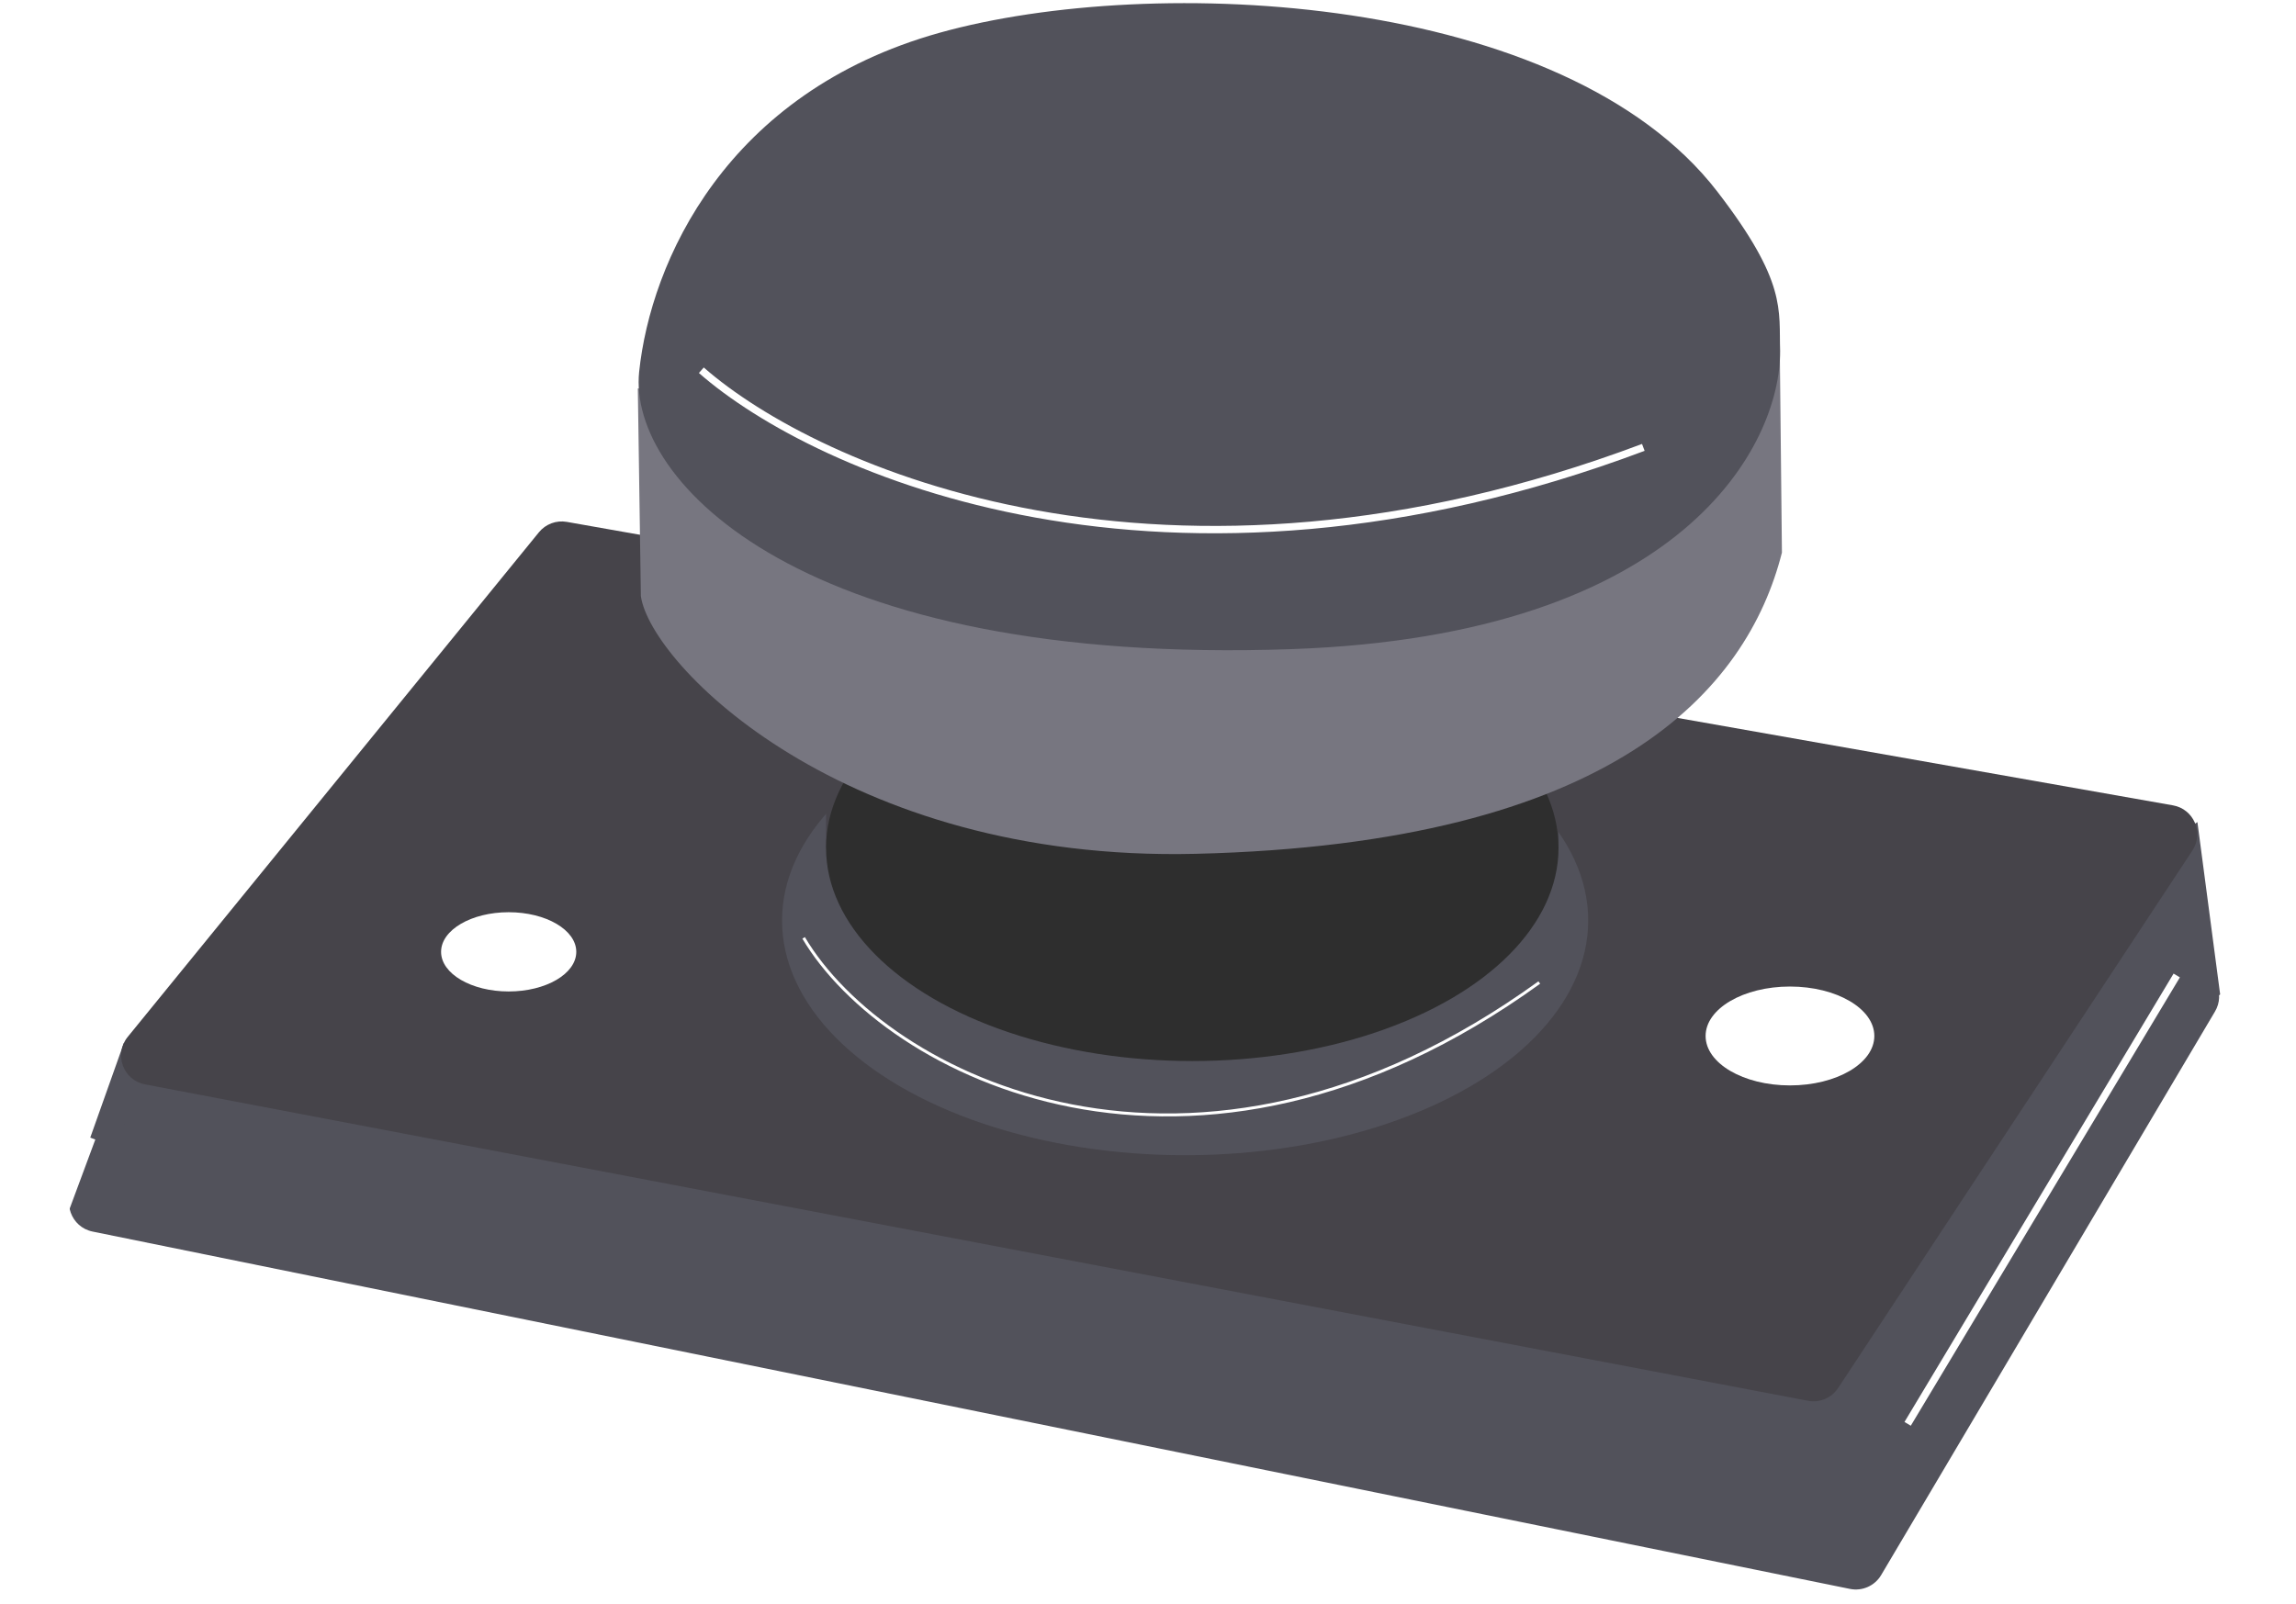 <svg width="156" height="109" viewBox="0 0 156 109" fill="none" xmlns="http://www.w3.org/2000/svg">
<path d="M8.412 70.898L4.793 81.085L5.995 82.384L15.206 80.602L14.377 69.954L8.412 70.898Z" fill="#52525B"/>
<path d="M149.302 55.872L150.846 67.581L148.942 69.036L145.158 70.343L140.935 61.418L149.302 55.872Z" fill="#52525B"/>
<path d="M34.943 43.475C35.413 42.892 36.169 42.62 36.902 42.771L149.178 65.765C150.524 66.04 151.198 67.561 150.497 68.743L127.814 107.046C127.38 107.779 126.53 108.156 125.695 107.987L6.291 83.701C4.822 83.402 4.192 81.654 5.132 80.487L34.943 43.475Z" fill="#52525B"/>
<path d="M36.616 36.176C37.074 35.614 37.8 35.343 38.514 35.469L147.638 54.734C149.055 54.984 149.752 56.603 148.961 57.804L124.889 94.336C124.445 95.01 123.639 95.352 122.846 95.201L9.854 73.698C8.366 73.415 7.721 71.645 8.677 70.471L36.616 36.176Z" fill="#46444A"/>
<g filter="url(#filter0_f_766_203)">
<path d="M6.242 77.358L3.488 84.778" stroke="white" stroke-width="0.5"/>
</g>
<ellipse cx="80.523" cy="62.562" rx="27.387" ry="15.95" fill="#52525B"/>
<rect x="56.125" y="46.008" width="49.768" height="11.612" fill="#46444A"/>
<ellipse cx="81.009" cy="57.62" rx="24.884" ry="14.492" fill="#2E2E2E"/>
<path d="M43.543 40.512L43.336 26.4L81.827 26.913L120.924 23.513L121.072 37.556C118.707 46.868 109.666 57.343 81.236 58.028C57.309 58.604 44.203 45.176 43.543 40.512Z" fill="#777680"/>
<path d="M87.805 44.115C114.405 43.173 120.985 30.215 120.949 23.854C120.858 21.059 121.427 19.18 116.682 13.021C106.294 -0.462 78.38 -1.834 63.849 2.224C49.318 6.282 44.212 17.802 43.427 25.264C42.641 32.726 54.554 45.294 87.805 44.115Z" fill="#52525B"/>
<g filter="url(#filter1_f_766_203)">
<path d="M47.652 25.162C55.446 32 79.157 42.62 111.654 30.406" stroke="white" stroke-width="0.5"/>
</g>
<g filter="url(#filter2_f_766_203)">
<path d="M54.602 63.74C60.128 73.082 80.998 83.825 104.586 66.776" stroke="white" stroke-width="0.2"/>
</g>
<g filter="url(#filter3_f_766_203)">
<path d="M147.896 66.297L129.613 96.768" stroke="white" stroke-width="0.5"/>
</g>
<g filter="url(#filter4_f_766_203)">
<ellipse cx="121.618" cy="70.408" rx="5.732" ry="3.36" fill="white"/>
</g>
<g filter="url(#filter5_f_766_203)">
<ellipse cx="34.562" cy="64.69" rx="4.593" ry="2.693" fill="white"/>
</g>
<defs>
<filter id="filter0_f_766_203" x="0.253" y="74.271" width="9.223" height="13.594" filterUnits="userSpaceOnUse" color-interpolation-filters="sRGB">
<feFlood flood-opacity="0" result="BackgroundImageFix"/>
<feBlend mode="normal" in="SourceGraphic" in2="BackgroundImageFix" result="shape"/>
<feGaussianBlur stdDeviation="1.5" result="effect1_foregroundBlur_766_203"/>
</filter>
<filter id="filter1_f_766_203" x="40.487" y="17.974" width="78.254" height="25.27" filterUnits="userSpaceOnUse" color-interpolation-filters="sRGB">
<feFlood flood-opacity="0" result="BackgroundImageFix"/>
<feBlend mode="normal" in="SourceGraphic" in2="BackgroundImageFix" result="shape"/>
<feGaussianBlur stdDeviation="3.5" result="effect1_foregroundBlur_766_203"/>
</filter>
<filter id="filter2_f_766_203" x="50.516" y="59.689" width="58.129" height="20.186" filterUnits="userSpaceOnUse" color-interpolation-filters="sRGB">
<feFlood flood-opacity="0" result="BackgroundImageFix"/>
<feBlend mode="normal" in="SourceGraphic" in2="BackgroundImageFix" result="shape"/>
<feGaussianBlur stdDeviation="2" result="effect1_foregroundBlur_766_203"/>
</filter>
<filter id="filter3_f_766_203" x="125.399" y="62.169" width="26.712" height="38.728" filterUnits="userSpaceOnUse" color-interpolation-filters="sRGB">
<feFlood flood-opacity="0" result="BackgroundImageFix"/>
<feBlend mode="normal" in="SourceGraphic" in2="BackgroundImageFix" result="shape"/>
<feGaussianBlur stdDeviation="2" result="effect1_foregroundBlur_766_203"/>
</filter>
<filter id="filter4_f_766_203" x="87.887" y="39.048" width="67.463" height="62.721" filterUnits="userSpaceOnUse" color-interpolation-filters="sRGB">
<feFlood flood-opacity="0" result="BackgroundImageFix"/>
<feBlend mode="normal" in="SourceGraphic" in2="BackgroundImageFix" result="shape"/>
<feGaussianBlur stdDeviation="14" result="effect1_foregroundBlur_766_203"/>
</filter>
<filter id="filter5_f_766_203" x="1.969" y="33.997" width="65.186" height="61.386" filterUnits="userSpaceOnUse" color-interpolation-filters="sRGB">
<feFlood flood-opacity="0" result="BackgroundImageFix"/>
<feBlend mode="normal" in="SourceGraphic" in2="BackgroundImageFix" result="shape"/>
<feGaussianBlur stdDeviation="14" result="effect1_foregroundBlur_766_203"/>
</filter>
</defs>
</svg>
